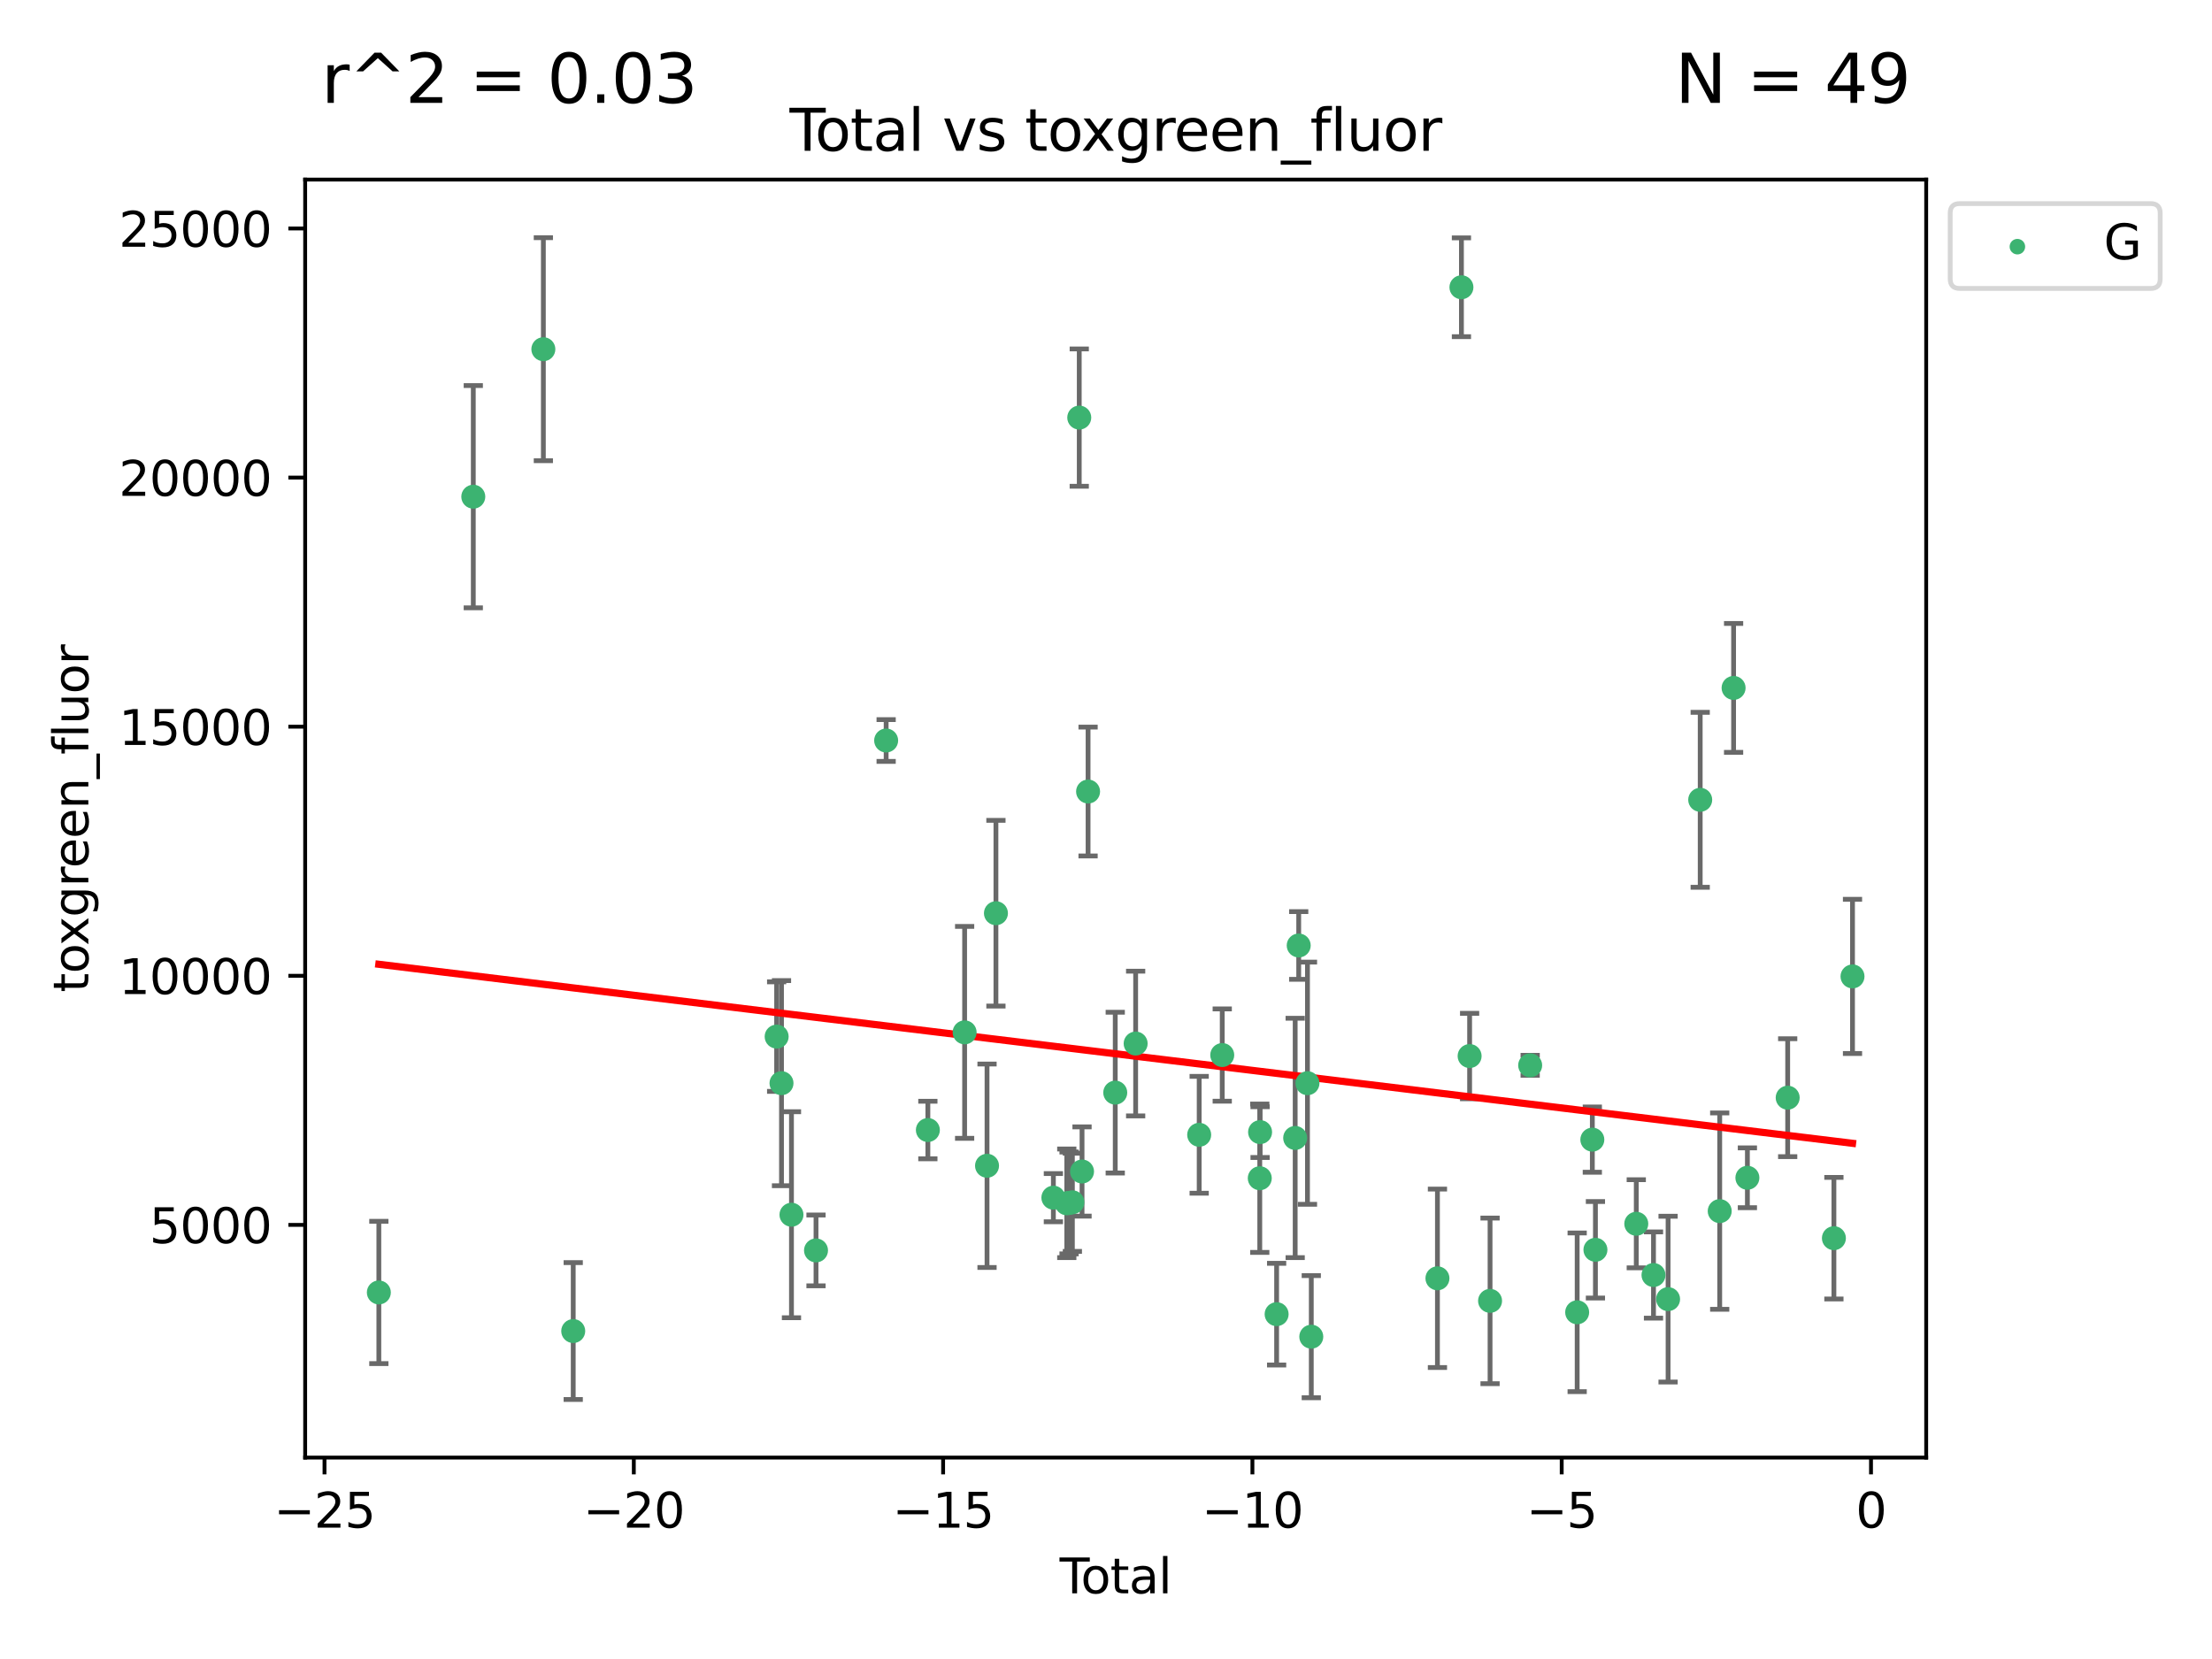 <?xml version="1.0" encoding="utf-8" standalone="no"?>
<!DOCTYPE svg PUBLIC "-//W3C//DTD SVG 1.1//EN"
  "http://www.w3.org/Graphics/SVG/1.1/DTD/svg11.dtd">
<svg xmlns:xlink="http://www.w3.org/1999/xlink" width="460.8pt" height="345.6pt" viewBox="0 0 460.8 345.6" xmlns="http://www.w3.org/2000/svg" version="1.1">
 <defs>
  <style type="text/css">*{stroke-linejoin: round; stroke-linecap: butt}</style>
 </defs>
 <g id="figure_1">
  <g id="patch_1">
   <path d="M 0 345.6 
L 460.8 345.6 
L 460.8 0 
L 0 0 
z
" style="fill: #ffffff"/>
  </g>
  <g id="axes_1">
   <g id="patch_2">
    <path d="M 63.571 303.64 
L 401.26 303.64 
L 401.26 37.411 
L 63.571 37.411 
z
" style="fill: #ffffff"/>
   </g>
   <g id="PathCollection_1">
    <defs>
     <path id="m07455578f7" d="M 0 1.118 
C 0.297 1.118 0.581 1 0.791 0.791 
C 1 0.581 1.118 0.297 1.118 0 
C 1.118 -0.297 1 -0.581 0.791 -0.791 
C 0.581 -1 0.297 -1.118 0 -1.118 
C -0.297 -1.118 -0.581 -1 -0.791 -0.791 
C -1 -0.581 -1.118 -0.297 -1.118 0 
C -1.118 0.297 -1 0.581 -0.791 0.791 
C -0.581 1 -0.297 1.118 0 1.118 
z
" style="stroke: #3cb371"/>
    </defs>
    <g clip-path="url(#pbf1effc551)">
     <use xlink:href="#m07455578f7" x="78.921" y="269.242" style="fill: #3cb371; stroke: #3cb371"/>
     <use xlink:href="#m07455578f7" x="98.595" y="103.47" style="fill: #3cb371; stroke: #3cb371"/>
     <use xlink:href="#m07455578f7" x="113.191" y="72.744" style="fill: #3cb371; stroke: #3cb371"/>
     <use xlink:href="#m07455578f7" x="119.413" y="277.282" style="fill: #3cb371; stroke: #3cb371"/>
     <use xlink:href="#m07455578f7" x="161.79" y="215.941" style="fill: #3cb371; stroke: #3cb371"/>
     <use xlink:href="#m07455578f7" x="162.801" y="225.644" style="fill: #3cb371; stroke: #3cb371"/>
     <use xlink:href="#m07455578f7" x="164.878" y="253.05" style="fill: #3cb371; stroke: #3cb371"/>
     <use xlink:href="#m07455578f7" x="169.99" y="260.484" style="fill: #3cb371; stroke: #3cb371"/>
     <use xlink:href="#m07455578f7" x="184.6" y="154.259" style="fill: #3cb371; stroke: #3cb371"/>
     <use xlink:href="#m07455578f7" x="193.292" y="235.406" style="fill: #3cb371; stroke: #3cb371"/>
     <use xlink:href="#m07455578f7" x="200.95" y="215.06" style="fill: #3cb371; stroke: #3cb371"/>
     <use xlink:href="#m07455578f7" x="205.616" y="242.848" style="fill: #3cb371; stroke: #3cb371"/>
     <use xlink:href="#m07455578f7" x="207.471" y="190.241" style="fill: #3cb371; stroke: #3cb371"/>
     <use xlink:href="#m07455578f7" x="219.438" y="249.495" style="fill: #3cb371; stroke: #3cb371"/>
     <use xlink:href="#m07455578f7" x="222.231" y="250.673" style="fill: #3cb371; stroke: #3cb371"/>
     <use xlink:href="#m07455578f7" x="222.705" y="250.595" style="fill: #3cb371; stroke: #3cb371"/>
     <use xlink:href="#m07455578f7" x="223.395" y="250.461" style="fill: #3cb371; stroke: #3cb371"/>
     <use xlink:href="#m07455578f7" x="224.828" y="86.991" style="fill: #3cb371; stroke: #3cb371"/>
     <use xlink:href="#m07455578f7" x="225.407" y="244.046" style="fill: #3cb371; stroke: #3cb371"/>
     <use xlink:href="#m07455578f7" x="226.666" y="164.892" style="fill: #3cb371; stroke: #3cb371"/>
     <use xlink:href="#m07455578f7" x="232.326" y="227.614" style="fill: #3cb371; stroke: #3cb371"/>
     <use xlink:href="#m07455578f7" x="236.576" y="217.39" style="fill: #3cb371; stroke: #3cb371"/>
     <use xlink:href="#m07455578f7" x="249.812" y="236.399" style="fill: #3cb371; stroke: #3cb371"/>
     <use xlink:href="#m07455578f7" x="254.615" y="219.784" style="fill: #3cb371; stroke: #3cb371"/>
     <use xlink:href="#m07455578f7" x="262.433" y="245.447" style="fill: #3cb371; stroke: #3cb371"/>
     <use xlink:href="#m07455578f7" x="262.499" y="235.838" style="fill: #3cb371; stroke: #3cb371"/>
     <use xlink:href="#m07455578f7" x="265.944" y="273.764" style="fill: #3cb371; stroke: #3cb371"/>
     <use xlink:href="#m07455578f7" x="269.81" y="237.055" style="fill: #3cb371; stroke: #3cb371"/>
     <use xlink:href="#m07455578f7" x="270.545" y="196.962" style="fill: #3cb371; stroke: #3cb371"/>
     <use xlink:href="#m07455578f7" x="272.371" y="225.65" style="fill: #3cb371; stroke: #3cb371"/>
     <use xlink:href="#m07455578f7" x="273.164" y="278.457" style="fill: #3cb371; stroke: #3cb371"/>
     <use xlink:href="#m07455578f7" x="299.446" y="266.296" style="fill: #3cb371; stroke: #3cb371"/>
     <use xlink:href="#m07455578f7" x="304.443" y="59.842" style="fill: #3cb371; stroke: #3cb371"/>
     <use xlink:href="#m07455578f7" x="306.148" y="219.994" style="fill: #3cb371; stroke: #3cb371"/>
     <use xlink:href="#m07455578f7" x="310.407" y="270.994" style="fill: #3cb371; stroke: #3cb371"/>
     <use xlink:href="#m07455578f7" x="318.763" y="221.924" style="fill: #3cb371; stroke: #3cb371"/>
     <use xlink:href="#m07455578f7" x="328.553" y="273.376" style="fill: #3cb371; stroke: #3cb371"/>
     <use xlink:href="#m07455578f7" x="331.712" y="237.406" style="fill: #3cb371; stroke: #3cb371"/>
     <use xlink:href="#m07455578f7" x="332.358" y="260.353" style="fill: #3cb371; stroke: #3cb371"/>
     <use xlink:href="#m07455578f7" x="340.866" y="254.935" style="fill: #3cb371; stroke: #3cb371"/>
     <use xlink:href="#m07455578f7" x="344.454" y="265.61" style="fill: #3cb371; stroke: #3cb371"/>
     <use xlink:href="#m07455578f7" x="347.493" y="270.632" style="fill: #3cb371; stroke: #3cb371"/>
     <use xlink:href="#m07455578f7" x="354.184" y="166.614" style="fill: #3cb371; stroke: #3cb371"/>
     <use xlink:href="#m07455578f7" x="358.247" y="252.297" style="fill: #3cb371; stroke: #3cb371"/>
     <use xlink:href="#m07455578f7" x="361.139" y="143.304" style="fill: #3cb371; stroke: #3cb371"/>
     <use xlink:href="#m07455578f7" x="364.014" y="245.353" style="fill: #3cb371; stroke: #3cb371"/>
     <use xlink:href="#m07455578f7" x="372.407" y="228.669" style="fill: #3cb371; stroke: #3cb371"/>
     <use xlink:href="#m07455578f7" x="382.036" y="257.935" style="fill: #3cb371; stroke: #3cb371"/>
     <use xlink:href="#m07455578f7" x="385.911" y="203.405" style="fill: #3cb371; stroke: #3cb371"/>
    </g>
   </g>
   <g id="matplotlib.axis_1">
    <g id="xtick_1">
     <g id="line2d_1">
      <defs>
       <path id="m6cd78a353b" d="M 0 0 
L 0 3.5 
" style="stroke: #000000; stroke-width: 0.8"/>
      </defs>
      <g>
       <use xlink:href="#m6cd78a353b" x="67.601" y="303.64" style="stroke: #000000; stroke-width: 0.8"/>
      </g>
     </g>
     <g id="text_1">
      <!-- −25 -->
      <g transform="translate(57.049 318.238)scale(0.1 -0.1)">
       <defs>
        <path id="DejaVuSans-2212" d="M 678 2272 
L 4684 2272 
L 4684 1741 
L 678 1741 
L 678 2272 
z
" transform="scale(0.016)"/>
        <path id="DejaVuSans-32" d="M 1228 531 
L 3431 531 
L 3431 0 
L 469 0 
L 469 531 
Q 828 903 1448 1529 
Q 2069 2156 2228 2338 
Q 2531 2678 2651 2914 
Q 2772 3150 2772 3378 
Q 2772 3750 2511 3984 
Q 2250 4219 1831 4219 
Q 1534 4219 1204 4116 
Q 875 4013 500 3803 
L 500 4441 
Q 881 4594 1212 4672 
Q 1544 4750 1819 4750 
Q 2544 4750 2975 4387 
Q 3406 4025 3406 3419 
Q 3406 3131 3298 2873 
Q 3191 2616 2906 2266 
Q 2828 2175 2409 1742 
Q 1991 1309 1228 531 
z
" transform="scale(0.016)"/>
        <path id="DejaVuSans-35" d="M 691 4666 
L 3169 4666 
L 3169 4134 
L 1269 4134 
L 1269 2991 
Q 1406 3038 1543 3061 
Q 1681 3084 1819 3084 
Q 2600 3084 3056 2656 
Q 3513 2228 3513 1497 
Q 3513 744 3044 326 
Q 2575 -91 1722 -91 
Q 1428 -91 1123 -41 
Q 819 9 494 109 
L 494 744 
Q 775 591 1075 516 
Q 1375 441 1709 441 
Q 2250 441 2565 725 
Q 2881 1009 2881 1497 
Q 2881 1984 2565 2268 
Q 2250 2553 1709 2553 
Q 1456 2553 1204 2497 
Q 953 2441 691 2322 
L 691 4666 
z
" transform="scale(0.016)"/>
       </defs>
       <use xlink:href="#DejaVuSans-2212"/>
       <use xlink:href="#DejaVuSans-32" x="83.789"/>
       <use xlink:href="#DejaVuSans-35" x="147.412"/>
      </g>
     </g>
    </g>
    <g id="xtick_2">
     <g id="line2d_2">
      <g>
       <use xlink:href="#m6cd78a353b" x="132.034" y="303.64" style="stroke: #000000; stroke-width: 0.8"/>
      </g>
     </g>
     <g id="text_2">
      <!-- −20 -->
      <g transform="translate(121.482 318.238)scale(0.1 -0.1)">
       <defs>
        <path id="DejaVuSans-30" d="M 2034 4250 
Q 1547 4250 1301 3770 
Q 1056 3291 1056 2328 
Q 1056 1369 1301 889 
Q 1547 409 2034 409 
Q 2525 409 2770 889 
Q 3016 1369 3016 2328 
Q 3016 3291 2770 3770 
Q 2525 4250 2034 4250 
z
M 2034 4750 
Q 2819 4750 3233 4129 
Q 3647 3509 3647 2328 
Q 3647 1150 3233 529 
Q 2819 -91 2034 -91 
Q 1250 -91 836 529 
Q 422 1150 422 2328 
Q 422 3509 836 4129 
Q 1250 4750 2034 4750 
z
" transform="scale(0.016)"/>
       </defs>
       <use xlink:href="#DejaVuSans-2212"/>
       <use xlink:href="#DejaVuSans-32" x="83.789"/>
       <use xlink:href="#DejaVuSans-30" x="147.412"/>
      </g>
     </g>
    </g>
    <g id="xtick_3">
     <g id="line2d_3">
      <g>
       <use xlink:href="#m6cd78a353b" x="196.467" y="303.64" style="stroke: #000000; stroke-width: 0.8"/>
      </g>
     </g>
     <g id="text_3">
      <!-- −15 -->
      <g transform="translate(185.914 318.238)scale(0.1 -0.1)">
       <defs>
        <path id="DejaVuSans-31" d="M 794 531 
L 1825 531 
L 1825 4091 
L 703 3866 
L 703 4441 
L 1819 4666 
L 2450 4666 
L 2450 531 
L 3481 531 
L 3481 0 
L 794 0 
L 794 531 
z
" transform="scale(0.016)"/>
       </defs>
       <use xlink:href="#DejaVuSans-2212"/>
       <use xlink:href="#DejaVuSans-31" x="83.789"/>
       <use xlink:href="#DejaVuSans-35" x="147.412"/>
      </g>
     </g>
    </g>
    <g id="xtick_4">
     <g id="line2d_4">
      <g>
       <use xlink:href="#m6cd78a353b" x="260.9" y="303.64" style="stroke: #000000; stroke-width: 0.8"/>
      </g>
     </g>
     <g id="text_4">
      <!-- −10 -->
      <g transform="translate(250.347 318.238)scale(0.1 -0.1)">
       <use xlink:href="#DejaVuSans-2212"/>
       <use xlink:href="#DejaVuSans-31" x="83.789"/>
       <use xlink:href="#DejaVuSans-30" x="147.412"/>
      </g>
     </g>
    </g>
    <g id="xtick_5">
     <g id="line2d_5">
      <g>
       <use xlink:href="#m6cd78a353b" x="325.332" y="303.64" style="stroke: #000000; stroke-width: 0.8"/>
      </g>
     </g>
     <g id="text_5">
      <!-- −5 -->
      <g transform="translate(317.961 318.238)scale(0.1 -0.1)">
       <use xlink:href="#DejaVuSans-2212"/>
       <use xlink:href="#DejaVuSans-35" x="83.789"/>
      </g>
     </g>
    </g>
    <g id="xtick_6">
     <g id="line2d_6">
      <g>
       <use xlink:href="#m6cd78a353b" x="389.765" y="303.64" style="stroke: #000000; stroke-width: 0.8"/>
      </g>
     </g>
     <g id="text_6">
      <!-- 0 -->
      <g transform="translate(386.584 318.238)scale(0.1 -0.1)">
       <use xlink:href="#DejaVuSans-30"/>
      </g>
     </g>
    </g>
    <g id="text_7">
     <!-- Total -->
     <g transform="translate(220.739 331.917)scale(0.1 -0.1)">
      <defs>
       <path id="DejaVuSans-54" d="M -19 4666 
L 3928 4666 
L 3928 4134 
L 2272 4134 
L 2272 0 
L 1638 0 
L 1638 4134 
L -19 4134 
L -19 4666 
z
" transform="scale(0.016)"/>
       <path id="DejaVuSans-6f" d="M 1959 3097 
Q 1497 3097 1228 2736 
Q 959 2375 959 1747 
Q 959 1119 1226 758 
Q 1494 397 1959 397 
Q 2419 397 2687 759 
Q 2956 1122 2956 1747 
Q 2956 2369 2687 2733 
Q 2419 3097 1959 3097 
z
M 1959 3584 
Q 2709 3584 3137 3096 
Q 3566 2609 3566 1747 
Q 3566 888 3137 398 
Q 2709 -91 1959 -91 
Q 1206 -91 779 398 
Q 353 888 353 1747 
Q 353 2609 779 3096 
Q 1206 3584 1959 3584 
z
" transform="scale(0.016)"/>
       <path id="DejaVuSans-74" d="M 1172 4494 
L 1172 3500 
L 2356 3500 
L 2356 3053 
L 1172 3053 
L 1172 1153 
Q 1172 725 1289 603 
Q 1406 481 1766 481 
L 2356 481 
L 2356 0 
L 1766 0 
Q 1100 0 847 248 
Q 594 497 594 1153 
L 594 3053 
L 172 3053 
L 172 3500 
L 594 3500 
L 594 4494 
L 1172 4494 
z
" transform="scale(0.016)"/>
       <path id="DejaVuSans-61" d="M 2194 1759 
Q 1497 1759 1228 1600 
Q 959 1441 959 1056 
Q 959 750 1161 570 
Q 1363 391 1709 391 
Q 2188 391 2477 730 
Q 2766 1069 2766 1631 
L 2766 1759 
L 2194 1759 
z
M 3341 1997 
L 3341 0 
L 2766 0 
L 2766 531 
Q 2569 213 2275 61 
Q 1981 -91 1556 -91 
Q 1019 -91 701 211 
Q 384 513 384 1019 
Q 384 1609 779 1909 
Q 1175 2209 1959 2209 
L 2766 2209 
L 2766 2266 
Q 2766 2663 2505 2880 
Q 2244 3097 1772 3097 
Q 1472 3097 1187 3025 
Q 903 2953 641 2809 
L 641 3341 
Q 956 3463 1253 3523 
Q 1550 3584 1831 3584 
Q 2591 3584 2966 3190 
Q 3341 2797 3341 1997 
z
" transform="scale(0.016)"/>
       <path id="DejaVuSans-6c" d="M 603 4863 
L 1178 4863 
L 1178 0 
L 603 0 
L 603 4863 
z
" transform="scale(0.016)"/>
      </defs>
      <use xlink:href="#DejaVuSans-54"/>
      <use xlink:href="#DejaVuSans-6f" x="44.084"/>
      <use xlink:href="#DejaVuSans-74" x="105.266"/>
      <use xlink:href="#DejaVuSans-61" x="144.475"/>
      <use xlink:href="#DejaVuSans-6c" x="205.754"/>
     </g>
    </g>
   </g>
   <g id="matplotlib.axis_2">
    <g id="ytick_1">
     <g id="line2d_7">
      <defs>
       <path id="m8cba03f2d2" d="M 0 0 
L -3.5 0 
" style="stroke: #000000; stroke-width: 0.8"/>
      </defs>
      <g>
       <use xlink:href="#m8cba03f2d2" x="63.571" y="255.167" style="stroke: #000000; stroke-width: 0.8"/>
      </g>
     </g>
     <g id="text_8">
      <!-- 5000 -->
      <g transform="translate(31.121 258.966)scale(0.1 -0.1)">
       <use xlink:href="#DejaVuSans-35"/>
       <use xlink:href="#DejaVuSans-30" x="63.623"/>
       <use xlink:href="#DejaVuSans-30" x="127.246"/>
       <use xlink:href="#DejaVuSans-30" x="190.869"/>
      </g>
     </g>
    </g>
    <g id="ytick_2">
     <g id="line2d_8">
      <g>
       <use xlink:href="#m8cba03f2d2" x="63.571" y="203.275" style="stroke: #000000; stroke-width: 0.8"/>
      </g>
     </g>
     <g id="text_9">
      <!-- 10000 -->
      <g transform="translate(24.759 207.074)scale(0.1 -0.1)">
       <use xlink:href="#DejaVuSans-31"/>
       <use xlink:href="#DejaVuSans-30" x="63.623"/>
       <use xlink:href="#DejaVuSans-30" x="127.246"/>
       <use xlink:href="#DejaVuSans-30" x="190.869"/>
       <use xlink:href="#DejaVuSans-30" x="254.492"/>
      </g>
     </g>
    </g>
    <g id="ytick_3">
     <g id="line2d_9">
      <g>
       <use xlink:href="#m8cba03f2d2" x="63.571" y="151.384" style="stroke: #000000; stroke-width: 0.8"/>
      </g>
     </g>
     <g id="text_10">
      <!-- 15000 -->
      <g transform="translate(24.759 155.183)scale(0.1 -0.1)">
       <use xlink:href="#DejaVuSans-31"/>
       <use xlink:href="#DejaVuSans-35" x="63.623"/>
       <use xlink:href="#DejaVuSans-30" x="127.246"/>
       <use xlink:href="#DejaVuSans-30" x="190.869"/>
       <use xlink:href="#DejaVuSans-30" x="254.492"/>
      </g>
     </g>
    </g>
    <g id="ytick_4">
     <g id="line2d_10">
      <g>
       <use xlink:href="#m8cba03f2d2" x="63.571" y="99.492" style="stroke: #000000; stroke-width: 0.8"/>
      </g>
     </g>
     <g id="text_11">
      <!-- 20000 -->
      <g transform="translate(24.759 103.291)scale(0.1 -0.1)">
       <use xlink:href="#DejaVuSans-32"/>
       <use xlink:href="#DejaVuSans-30" x="63.623"/>
       <use xlink:href="#DejaVuSans-30" x="127.246"/>
       <use xlink:href="#DejaVuSans-30" x="190.869"/>
       <use xlink:href="#DejaVuSans-30" x="254.492"/>
      </g>
     </g>
    </g>
    <g id="ytick_5">
     <g id="line2d_11">
      <g>
       <use xlink:href="#m8cba03f2d2" x="63.571" y="47.6" style="stroke: #000000; stroke-width: 0.8"/>
      </g>
     </g>
     <g id="text_12">
      <!-- 25000 -->
      <g transform="translate(24.759 51.399)scale(0.1 -0.1)">
       <use xlink:href="#DejaVuSans-32"/>
       <use xlink:href="#DejaVuSans-35" x="63.623"/>
       <use xlink:href="#DejaVuSans-30" x="127.246"/>
       <use xlink:href="#DejaVuSans-30" x="190.869"/>
       <use xlink:href="#DejaVuSans-30" x="254.492"/>
      </g>
     </g>
    </g>
    <g id="text_13">
     <!-- toxgreen_fluor -->
     <g transform="translate(18.401 206.72)rotate(-90)scale(0.1 -0.1)">
      <defs>
       <path id="DejaVuSans-78" d="M 3513 3500 
L 2247 1797 
L 3578 0 
L 2900 0 
L 1881 1375 
L 863 0 
L 184 0 
L 1544 1831 
L 300 3500 
L 978 3500 
L 1906 2253 
L 2834 3500 
L 3513 3500 
z
" transform="scale(0.016)"/>
       <path id="DejaVuSans-67" d="M 2906 1791 
Q 2906 2416 2648 2759 
Q 2391 3103 1925 3103 
Q 1463 3103 1205 2759 
Q 947 2416 947 1791 
Q 947 1169 1205 825 
Q 1463 481 1925 481 
Q 2391 481 2648 825 
Q 2906 1169 2906 1791 
z
M 3481 434 
Q 3481 -459 3084 -895 
Q 2688 -1331 1869 -1331 
Q 1566 -1331 1297 -1286 
Q 1028 -1241 775 -1147 
L 775 -588 
Q 1028 -725 1275 -790 
Q 1522 -856 1778 -856 
Q 2344 -856 2625 -561 
Q 2906 -266 2906 331 
L 2906 616 
Q 2728 306 2450 153 
Q 2172 0 1784 0 
Q 1141 0 747 490 
Q 353 981 353 1791 
Q 353 2603 747 3093 
Q 1141 3584 1784 3584 
Q 2172 3584 2450 3431 
Q 2728 3278 2906 2969 
L 2906 3500 
L 3481 3500 
L 3481 434 
z
" transform="scale(0.016)"/>
       <path id="DejaVuSans-72" d="M 2631 2963 
Q 2534 3019 2420 3045 
Q 2306 3072 2169 3072 
Q 1681 3072 1420 2755 
Q 1159 2438 1159 1844 
L 1159 0 
L 581 0 
L 581 3500 
L 1159 3500 
L 1159 2956 
Q 1341 3275 1631 3429 
Q 1922 3584 2338 3584 
Q 2397 3584 2469 3576 
Q 2541 3569 2628 3553 
L 2631 2963 
z
" transform="scale(0.016)"/>
       <path id="DejaVuSans-65" d="M 3597 1894 
L 3597 1613 
L 953 1613 
Q 991 1019 1311 708 
Q 1631 397 2203 397 
Q 2534 397 2845 478 
Q 3156 559 3463 722 
L 3463 178 
Q 3153 47 2828 -22 
Q 2503 -91 2169 -91 
Q 1331 -91 842 396 
Q 353 884 353 1716 
Q 353 2575 817 3079 
Q 1281 3584 2069 3584 
Q 2775 3584 3186 3129 
Q 3597 2675 3597 1894 
z
M 3022 2063 
Q 3016 2534 2758 2815 
Q 2500 3097 2075 3097 
Q 1594 3097 1305 2825 
Q 1016 2553 972 2059 
L 3022 2063 
z
" transform="scale(0.016)"/>
       <path id="DejaVuSans-6e" d="M 3513 2113 
L 3513 0 
L 2938 0 
L 2938 2094 
Q 2938 2591 2744 2837 
Q 2550 3084 2163 3084 
Q 1697 3084 1428 2787 
Q 1159 2491 1159 1978 
L 1159 0 
L 581 0 
L 581 3500 
L 1159 3500 
L 1159 2956 
Q 1366 3272 1645 3428 
Q 1925 3584 2291 3584 
Q 2894 3584 3203 3211 
Q 3513 2838 3513 2113 
z
" transform="scale(0.016)"/>
       <path id="DejaVuSans-5f" d="M 3263 -1063 
L 3263 -1509 
L -63 -1509 
L -63 -1063 
L 3263 -1063 
z
" transform="scale(0.016)"/>
       <path id="DejaVuSans-66" d="M 2375 4863 
L 2375 4384 
L 1825 4384 
Q 1516 4384 1395 4259 
Q 1275 4134 1275 3809 
L 1275 3500 
L 2222 3500 
L 2222 3053 
L 1275 3053 
L 1275 0 
L 697 0 
L 697 3053 
L 147 3053 
L 147 3500 
L 697 3500 
L 697 3744 
Q 697 4328 969 4595 
Q 1241 4863 1831 4863 
L 2375 4863 
z
" transform="scale(0.016)"/>
       <path id="DejaVuSans-75" d="M 544 1381 
L 544 3500 
L 1119 3500 
L 1119 1403 
Q 1119 906 1312 657 
Q 1506 409 1894 409 
Q 2359 409 2629 706 
Q 2900 1003 2900 1516 
L 2900 3500 
L 3475 3500 
L 3475 0 
L 2900 0 
L 2900 538 
Q 2691 219 2414 64 
Q 2138 -91 1772 -91 
Q 1169 -91 856 284 
Q 544 659 544 1381 
z
M 1991 3584 
L 1991 3584 
z
" transform="scale(0.016)"/>
      </defs>
      <use xlink:href="#DejaVuSans-74"/>
      <use xlink:href="#DejaVuSans-6f" x="39.209"/>
      <use xlink:href="#DejaVuSans-78" x="97.266"/>
      <use xlink:href="#DejaVuSans-67" x="156.445"/>
      <use xlink:href="#DejaVuSans-72" x="219.922"/>
      <use xlink:href="#DejaVuSans-65" x="258.785"/>
      <use xlink:href="#DejaVuSans-65" x="320.309"/>
      <use xlink:href="#DejaVuSans-6e" x="381.832"/>
      <use xlink:href="#DejaVuSans-5f" x="445.211"/>
      <use xlink:href="#DejaVuSans-66" x="495.211"/>
      <use xlink:href="#DejaVuSans-6c" x="530.416"/>
      <use xlink:href="#DejaVuSans-75" x="558.199"/>
      <use xlink:href="#DejaVuSans-6f" x="621.578"/>
      <use xlink:href="#DejaVuSans-72" x="682.76"/>
     </g>
    </g>
   </g>
   <g id="LineCollection_1">
    <path d="M 78.921 284.063 
L 78.921 254.421 
" clip-path="url(#pbf1effc551)" style="fill: none; stroke: #696969"/>
    <path d="M 98.595 126.618 
L 98.595 80.321 
" clip-path="url(#pbf1effc551)" style="fill: none; stroke: #696969"/>
    <path d="M 113.191 95.976 
L 113.191 49.513 
" clip-path="url(#pbf1effc551)" style="fill: none; stroke: #696969"/>
    <path d="M 119.413 291.539 
L 119.413 263.024 
" clip-path="url(#pbf1effc551)" style="fill: none; stroke: #696969"/>
    <path d="M 161.79 227.351 
L 161.79 204.532 
" clip-path="url(#pbf1effc551)" style="fill: none; stroke: #696969"/>
    <path d="M 162.801 247.011 
L 162.801 204.278 
" clip-path="url(#pbf1effc551)" style="fill: none; stroke: #696969"/>
    <path d="M 164.878 274.507 
L 164.878 231.593 
" clip-path="url(#pbf1effc551)" style="fill: none; stroke: #696969"/>
    <path d="M 169.99 267.858 
L 169.99 253.109 
" clip-path="url(#pbf1effc551)" style="fill: none; stroke: #696969"/>
    <path d="M 184.6 158.613 
L 184.6 149.904 
" clip-path="url(#pbf1effc551)" style="fill: none; stroke: #696969"/>
    <path d="M 193.292 241.399 
L 193.292 229.412 
" clip-path="url(#pbf1effc551)" style="fill: none; stroke: #696969"/>
    <path d="M 200.95 237.134 
L 200.95 192.986 
" clip-path="url(#pbf1effc551)" style="fill: none; stroke: #696969"/>
    <path d="M 205.616 264.036 
L 205.616 221.66 
" clip-path="url(#pbf1effc551)" style="fill: none; stroke: #696969"/>
    <path d="M 207.471 209.584 
L 207.471 170.899 
" clip-path="url(#pbf1effc551)" style="fill: none; stroke: #696969"/>
    <path d="M 219.438 254.515 
L 219.438 244.476 
" clip-path="url(#pbf1effc551)" style="fill: none; stroke: #696969"/>
    <path d="M 222.231 261.987 
L 222.231 239.359 
" clip-path="url(#pbf1effc551)" style="fill: none; stroke: #696969"/>
    <path d="M 222.705 261.205 
L 222.705 239.985 
" clip-path="url(#pbf1effc551)" style="fill: none; stroke: #696969"/>
    <path d="M 223.395 260.691 
L 223.395 240.23 
" clip-path="url(#pbf1effc551)" style="fill: none; stroke: #696969"/>
    <path d="M 224.828 101.296 
L 224.828 72.687 
" clip-path="url(#pbf1effc551)" style="fill: none; stroke: #696969"/>
    <path d="M 225.407 253.341 
L 225.407 234.751 
" clip-path="url(#pbf1effc551)" style="fill: none; stroke: #696969"/>
    <path d="M 226.666 178.312 
L 226.666 151.471 
" clip-path="url(#pbf1effc551)" style="fill: none; stroke: #696969"/>
    <path d="M 232.326 244.358 
L 232.326 210.869 
" clip-path="url(#pbf1effc551)" style="fill: none; stroke: #696969"/>
    <path d="M 236.576 232.466 
L 236.576 202.313 
" clip-path="url(#pbf1effc551)" style="fill: none; stroke: #696969"/>
    <path d="M 249.812 248.571 
L 249.812 224.227 
" clip-path="url(#pbf1effc551)" style="fill: none; stroke: #696969"/>
    <path d="M 254.615 229.396 
L 254.615 210.173 
" clip-path="url(#pbf1effc551)" style="fill: none; stroke: #696969"/>
    <path d="M 262.433 260.899 
L 262.433 229.995 
" clip-path="url(#pbf1effc551)" style="fill: none; stroke: #696969"/>
    <path d="M 262.499 241.127 
L 262.499 230.55 
" clip-path="url(#pbf1effc551)" style="fill: none; stroke: #696969"/>
    <path d="M 265.944 284.355 
L 265.944 263.172 
" clip-path="url(#pbf1effc551)" style="fill: none; stroke: #696969"/>
    <path d="M 269.81 261.985 
L 269.81 212.125 
" clip-path="url(#pbf1effc551)" style="fill: none; stroke: #696969"/>
    <path d="M 270.545 204.015 
L 270.545 189.908 
" clip-path="url(#pbf1effc551)" style="fill: none; stroke: #696969"/>
    <path d="M 272.371 250.874 
L 272.371 200.425 
" clip-path="url(#pbf1effc551)" style="fill: none; stroke: #696969"/>
    <path d="M 273.164 291.178 
L 273.164 265.737 
" clip-path="url(#pbf1effc551)" style="fill: none; stroke: #696969"/>
    <path d="M 299.446 284.88 
L 299.446 247.712 
" clip-path="url(#pbf1effc551)" style="fill: none; stroke: #696969"/>
    <path d="M 304.443 70.133 
L 304.443 49.55 
" clip-path="url(#pbf1effc551)" style="fill: none; stroke: #696969"/>
    <path d="M 306.148 228.893 
L 306.148 211.094 
" clip-path="url(#pbf1effc551)" style="fill: none; stroke: #696969"/>
    <path d="M 310.407 288.242 
L 310.407 253.747 
" clip-path="url(#pbf1effc551)" style="fill: none; stroke: #696969"/>
    <path d="M 318.763 224.004 
L 318.763 219.843 
" clip-path="url(#pbf1effc551)" style="fill: none; stroke: #696969"/>
    <path d="M 328.553 289.905 
L 328.553 256.847 
" clip-path="url(#pbf1effc551)" style="fill: none; stroke: #696969"/>
    <path d="M 331.712 244.201 
L 331.712 230.61 
" clip-path="url(#pbf1effc551)" style="fill: none; stroke: #696969"/>
    <path d="M 332.358 270.404 
L 332.358 250.303 
" clip-path="url(#pbf1effc551)" style="fill: none; stroke: #696969"/>
    <path d="M 340.866 264.113 
L 340.866 245.757 
" clip-path="url(#pbf1effc551)" style="fill: none; stroke: #696969"/>
    <path d="M 344.454 274.591 
L 344.454 256.629 
" clip-path="url(#pbf1effc551)" style="fill: none; stroke: #696969"/>
    <path d="M 347.493 287.898 
L 347.493 253.366 
" clip-path="url(#pbf1effc551)" style="fill: none; stroke: #696969"/>
    <path d="M 354.184 184.838 
L 354.184 148.39 
" clip-path="url(#pbf1effc551)" style="fill: none; stroke: #696969"/>
    <path d="M 358.247 272.754 
L 358.247 231.841 
" clip-path="url(#pbf1effc551)" style="fill: none; stroke: #696969"/>
    <path d="M 361.139 156.73 
L 361.139 129.878 
" clip-path="url(#pbf1effc551)" style="fill: none; stroke: #696969"/>
    <path d="M 364.014 251.583 
L 364.014 239.123 
" clip-path="url(#pbf1effc551)" style="fill: none; stroke: #696969"/>
    <path d="M 372.407 240.952 
L 372.407 216.385 
" clip-path="url(#pbf1effc551)" style="fill: none; stroke: #696969"/>
    <path d="M 382.036 270.596 
L 382.036 245.273 
" clip-path="url(#pbf1effc551)" style="fill: none; stroke: #696969"/>
    <path d="M 385.911 219.465 
L 385.911 187.345 
" clip-path="url(#pbf1effc551)" style="fill: none; stroke: #696969"/>
   </g>
   <g id="line2d_12">
    <defs>
     <path id="m0429745b49" d="M 2 0 
L -2 -0 
" style="stroke: #696969"/>
    </defs>
    <g clip-path="url(#pbf1effc551)">
     <use xlink:href="#m0429745b49" x="78.921" y="284.063" style="fill: #696969; stroke: #696969"/>
     <use xlink:href="#m0429745b49" x="98.595" y="126.618" style="fill: #696969; stroke: #696969"/>
     <use xlink:href="#m0429745b49" x="113.191" y="95.976" style="fill: #696969; stroke: #696969"/>
     <use xlink:href="#m0429745b49" x="119.413" y="291.539" style="fill: #696969; stroke: #696969"/>
     <use xlink:href="#m0429745b49" x="161.79" y="227.351" style="fill: #696969; stroke: #696969"/>
     <use xlink:href="#m0429745b49" x="162.801" y="247.011" style="fill: #696969; stroke: #696969"/>
     <use xlink:href="#m0429745b49" x="164.878" y="274.507" style="fill: #696969; stroke: #696969"/>
     <use xlink:href="#m0429745b49" x="169.99" y="267.858" style="fill: #696969; stroke: #696969"/>
     <use xlink:href="#m0429745b49" x="184.6" y="158.613" style="fill: #696969; stroke: #696969"/>
     <use xlink:href="#m0429745b49" x="193.292" y="241.399" style="fill: #696969; stroke: #696969"/>
     <use xlink:href="#m0429745b49" x="200.95" y="237.134" style="fill: #696969; stroke: #696969"/>
     <use xlink:href="#m0429745b49" x="205.616" y="264.036" style="fill: #696969; stroke: #696969"/>
     <use xlink:href="#m0429745b49" x="207.471" y="209.584" style="fill: #696969; stroke: #696969"/>
     <use xlink:href="#m0429745b49" x="219.438" y="254.515" style="fill: #696969; stroke: #696969"/>
     <use xlink:href="#m0429745b49" x="222.231" y="261.987" style="fill: #696969; stroke: #696969"/>
     <use xlink:href="#m0429745b49" x="222.705" y="261.205" style="fill: #696969; stroke: #696969"/>
     <use xlink:href="#m0429745b49" x="223.395" y="260.691" style="fill: #696969; stroke: #696969"/>
     <use xlink:href="#m0429745b49" x="224.828" y="101.296" style="fill: #696969; stroke: #696969"/>
     <use xlink:href="#m0429745b49" x="225.407" y="253.341" style="fill: #696969; stroke: #696969"/>
     <use xlink:href="#m0429745b49" x="226.666" y="178.312" style="fill: #696969; stroke: #696969"/>
     <use xlink:href="#m0429745b49" x="232.326" y="244.358" style="fill: #696969; stroke: #696969"/>
     <use xlink:href="#m0429745b49" x="236.576" y="232.466" style="fill: #696969; stroke: #696969"/>
     <use xlink:href="#m0429745b49" x="249.812" y="248.571" style="fill: #696969; stroke: #696969"/>
     <use xlink:href="#m0429745b49" x="254.615" y="229.396" style="fill: #696969; stroke: #696969"/>
     <use xlink:href="#m0429745b49" x="262.433" y="260.899" style="fill: #696969; stroke: #696969"/>
     <use xlink:href="#m0429745b49" x="262.499" y="241.127" style="fill: #696969; stroke: #696969"/>
     <use xlink:href="#m0429745b49" x="265.944" y="284.355" style="fill: #696969; stroke: #696969"/>
     <use xlink:href="#m0429745b49" x="269.81" y="261.985" style="fill: #696969; stroke: #696969"/>
     <use xlink:href="#m0429745b49" x="270.545" y="204.015" style="fill: #696969; stroke: #696969"/>
     <use xlink:href="#m0429745b49" x="272.371" y="250.874" style="fill: #696969; stroke: #696969"/>
     <use xlink:href="#m0429745b49" x="273.164" y="291.178" style="fill: #696969; stroke: #696969"/>
     <use xlink:href="#m0429745b49" x="299.446" y="284.88" style="fill: #696969; stroke: #696969"/>
     <use xlink:href="#m0429745b49" x="304.443" y="70.133" style="fill: #696969; stroke: #696969"/>
     <use xlink:href="#m0429745b49" x="306.148" y="228.893" style="fill: #696969; stroke: #696969"/>
     <use xlink:href="#m0429745b49" x="310.407" y="288.242" style="fill: #696969; stroke: #696969"/>
     <use xlink:href="#m0429745b49" x="318.763" y="224.004" style="fill: #696969; stroke: #696969"/>
     <use xlink:href="#m0429745b49" x="328.553" y="289.905" style="fill: #696969; stroke: #696969"/>
     <use xlink:href="#m0429745b49" x="331.712" y="244.201" style="fill: #696969; stroke: #696969"/>
     <use xlink:href="#m0429745b49" x="332.358" y="270.404" style="fill: #696969; stroke: #696969"/>
     <use xlink:href="#m0429745b49" x="340.866" y="264.113" style="fill: #696969; stroke: #696969"/>
     <use xlink:href="#m0429745b49" x="344.454" y="274.591" style="fill: #696969; stroke: #696969"/>
     <use xlink:href="#m0429745b49" x="347.493" y="287.898" style="fill: #696969; stroke: #696969"/>
     <use xlink:href="#m0429745b49" x="354.184" y="184.838" style="fill: #696969; stroke: #696969"/>
     <use xlink:href="#m0429745b49" x="358.247" y="272.754" style="fill: #696969; stroke: #696969"/>
     <use xlink:href="#m0429745b49" x="361.139" y="156.73" style="fill: #696969; stroke: #696969"/>
     <use xlink:href="#m0429745b49" x="364.014" y="251.583" style="fill: #696969; stroke: #696969"/>
     <use xlink:href="#m0429745b49" x="372.407" y="240.952" style="fill: #696969; stroke: #696969"/>
     <use xlink:href="#m0429745b49" x="382.036" y="270.596" style="fill: #696969; stroke: #696969"/>
     <use xlink:href="#m0429745b49" x="385.911" y="219.465" style="fill: #696969; stroke: #696969"/>
    </g>
   </g>
   <g id="line2d_13">
    <g clip-path="url(#pbf1effc551)">
     <use xlink:href="#m0429745b49" x="78.921" y="254.421" style="fill: #696969; stroke: #696969"/>
     <use xlink:href="#m0429745b49" x="98.595" y="80.321" style="fill: #696969; stroke: #696969"/>
     <use xlink:href="#m0429745b49" x="113.191" y="49.513" style="fill: #696969; stroke: #696969"/>
     <use xlink:href="#m0429745b49" x="119.413" y="263.024" style="fill: #696969; stroke: #696969"/>
     <use xlink:href="#m0429745b49" x="161.79" y="204.532" style="fill: #696969; stroke: #696969"/>
     <use xlink:href="#m0429745b49" x="162.801" y="204.278" style="fill: #696969; stroke: #696969"/>
     <use xlink:href="#m0429745b49" x="164.878" y="231.593" style="fill: #696969; stroke: #696969"/>
     <use xlink:href="#m0429745b49" x="169.99" y="253.109" style="fill: #696969; stroke: #696969"/>
     <use xlink:href="#m0429745b49" x="184.6" y="149.904" style="fill: #696969; stroke: #696969"/>
     <use xlink:href="#m0429745b49" x="193.292" y="229.412" style="fill: #696969; stroke: #696969"/>
     <use xlink:href="#m0429745b49" x="200.95" y="192.986" style="fill: #696969; stroke: #696969"/>
     <use xlink:href="#m0429745b49" x="205.616" y="221.66" style="fill: #696969; stroke: #696969"/>
     <use xlink:href="#m0429745b49" x="207.471" y="170.899" style="fill: #696969; stroke: #696969"/>
     <use xlink:href="#m0429745b49" x="219.438" y="244.476" style="fill: #696969; stroke: #696969"/>
     <use xlink:href="#m0429745b49" x="222.231" y="239.359" style="fill: #696969; stroke: #696969"/>
     <use xlink:href="#m0429745b49" x="222.705" y="239.985" style="fill: #696969; stroke: #696969"/>
     <use xlink:href="#m0429745b49" x="223.395" y="240.23" style="fill: #696969; stroke: #696969"/>
     <use xlink:href="#m0429745b49" x="224.828" y="72.687" style="fill: #696969; stroke: #696969"/>
     <use xlink:href="#m0429745b49" x="225.407" y="234.751" style="fill: #696969; stroke: #696969"/>
     <use xlink:href="#m0429745b49" x="226.666" y="151.471" style="fill: #696969; stroke: #696969"/>
     <use xlink:href="#m0429745b49" x="232.326" y="210.869" style="fill: #696969; stroke: #696969"/>
     <use xlink:href="#m0429745b49" x="236.576" y="202.313" style="fill: #696969; stroke: #696969"/>
     <use xlink:href="#m0429745b49" x="249.812" y="224.227" style="fill: #696969; stroke: #696969"/>
     <use xlink:href="#m0429745b49" x="254.615" y="210.173" style="fill: #696969; stroke: #696969"/>
     <use xlink:href="#m0429745b49" x="262.433" y="229.995" style="fill: #696969; stroke: #696969"/>
     <use xlink:href="#m0429745b49" x="262.499" y="230.55" style="fill: #696969; stroke: #696969"/>
     <use xlink:href="#m0429745b49" x="265.944" y="263.172" style="fill: #696969; stroke: #696969"/>
     <use xlink:href="#m0429745b49" x="269.81" y="212.125" style="fill: #696969; stroke: #696969"/>
     <use xlink:href="#m0429745b49" x="270.545" y="189.908" style="fill: #696969; stroke: #696969"/>
     <use xlink:href="#m0429745b49" x="272.371" y="200.425" style="fill: #696969; stroke: #696969"/>
     <use xlink:href="#m0429745b49" x="273.164" y="265.737" style="fill: #696969; stroke: #696969"/>
     <use xlink:href="#m0429745b49" x="299.446" y="247.712" style="fill: #696969; stroke: #696969"/>
     <use xlink:href="#m0429745b49" x="304.443" y="49.55" style="fill: #696969; stroke: #696969"/>
     <use xlink:href="#m0429745b49" x="306.148" y="211.094" style="fill: #696969; stroke: #696969"/>
     <use xlink:href="#m0429745b49" x="310.407" y="253.747" style="fill: #696969; stroke: #696969"/>
     <use xlink:href="#m0429745b49" x="318.763" y="219.843" style="fill: #696969; stroke: #696969"/>
     <use xlink:href="#m0429745b49" x="328.553" y="256.847" style="fill: #696969; stroke: #696969"/>
     <use xlink:href="#m0429745b49" x="331.712" y="230.61" style="fill: #696969; stroke: #696969"/>
     <use xlink:href="#m0429745b49" x="332.358" y="250.303" style="fill: #696969; stroke: #696969"/>
     <use xlink:href="#m0429745b49" x="340.866" y="245.757" style="fill: #696969; stroke: #696969"/>
     <use xlink:href="#m0429745b49" x="344.454" y="256.629" style="fill: #696969; stroke: #696969"/>
     <use xlink:href="#m0429745b49" x="347.493" y="253.366" style="fill: #696969; stroke: #696969"/>
     <use xlink:href="#m0429745b49" x="354.184" y="148.39" style="fill: #696969; stroke: #696969"/>
     <use xlink:href="#m0429745b49" x="358.247" y="231.841" style="fill: #696969; stroke: #696969"/>
     <use xlink:href="#m0429745b49" x="361.139" y="129.878" style="fill: #696969; stroke: #696969"/>
     <use xlink:href="#m0429745b49" x="364.014" y="239.123" style="fill: #696969; stroke: #696969"/>
     <use xlink:href="#m0429745b49" x="372.407" y="216.385" style="fill: #696969; stroke: #696969"/>
     <use xlink:href="#m0429745b49" x="382.036" y="245.273" style="fill: #696969; stroke: #696969"/>
     <use xlink:href="#m0429745b49" x="385.911" y="187.345" style="fill: #696969; stroke: #696969"/>
    </g>
   </g>
   <g id="line2d_14">
    <path d="M 78.921 200.877 
L 98.595 203.267 
L 113.191 205.04 
L 119.413 205.796 
L 161.79 210.944 
L 162.801 211.067 
L 164.878 211.319 
L 169.99 211.94 
L 184.6 213.715 
L 193.292 214.771 
L 200.95 215.701 
L 205.616 216.268 
L 207.471 216.493 
L 219.438 217.947 
L 222.231 218.286 
L 222.705 218.344 
L 223.395 218.427 
L 224.828 218.601 
L 225.407 218.672 
L 226.666 218.825 
L 232.326 219.512 
L 236.576 220.029 
L 249.812 221.637 
L 254.615 222.22 
L 262.433 223.17 
L 262.499 223.178 
L 265.944 223.596 
L 269.81 224.066 
L 270.545 224.155 
L 272.371 224.377 
L 273.164 224.473 
L 299.446 227.666 
L 304.443 228.273 
L 306.148 228.48 
L 310.407 228.998 
L 318.763 230.013 
L 328.553 231.202 
L 331.712 231.586 
L 332.358 231.664 
L 340.866 232.698 
L 344.454 233.134 
L 347.493 233.503 
L 354.184 234.316 
L 358.247 234.809 
L 361.139 235.16 
L 364.014 235.51 
L 372.407 236.529 
L 382.036 237.699 
L 385.911 238.17 
" clip-path="url(#pbf1effc551)" style="fill: none; stroke: #ff0000; stroke-width: 1.5; stroke-linecap: square"/>
   </g>
   <g id="line2d_15">
    <defs>
     <path id="m0f9de238cf" d="M 0 2 
C 0.53 2 1.039 1.789 1.414 1.414 
C 1.789 1.039 2 0.53 2 0 
C 2 -0.53 1.789 -1.039 1.414 -1.414 
C 1.039 -1.789 0.53 -2 0 -2 
C -0.53 -2 -1.039 -1.789 -1.414 -1.414 
C -1.789 -1.039 -2 -0.53 -2 0 
C -2 0.53 -1.789 1.039 -1.414 1.414 
C -1.039 1.789 -0.53 2 0 2 
z
" style="stroke: #3cb371"/>
    </defs>
    <g clip-path="url(#pbf1effc551)">
     <use xlink:href="#m0f9de238cf" x="78.921" y="269.242" style="fill: #3cb371; stroke: #3cb371"/>
     <use xlink:href="#m0f9de238cf" x="98.595" y="103.47" style="fill: #3cb371; stroke: #3cb371"/>
     <use xlink:href="#m0f9de238cf" x="113.191" y="72.744" style="fill: #3cb371; stroke: #3cb371"/>
     <use xlink:href="#m0f9de238cf" x="119.413" y="277.282" style="fill: #3cb371; stroke: #3cb371"/>
     <use xlink:href="#m0f9de238cf" x="161.79" y="215.941" style="fill: #3cb371; stroke: #3cb371"/>
     <use xlink:href="#m0f9de238cf" x="162.801" y="225.644" style="fill: #3cb371; stroke: #3cb371"/>
     <use xlink:href="#m0f9de238cf" x="164.878" y="253.05" style="fill: #3cb371; stroke: #3cb371"/>
     <use xlink:href="#m0f9de238cf" x="169.99" y="260.484" style="fill: #3cb371; stroke: #3cb371"/>
     <use xlink:href="#m0f9de238cf" x="184.6" y="154.259" style="fill: #3cb371; stroke: #3cb371"/>
     <use xlink:href="#m0f9de238cf" x="193.292" y="235.406" style="fill: #3cb371; stroke: #3cb371"/>
     <use xlink:href="#m0f9de238cf" x="200.95" y="215.06" style="fill: #3cb371; stroke: #3cb371"/>
     <use xlink:href="#m0f9de238cf" x="205.616" y="242.848" style="fill: #3cb371; stroke: #3cb371"/>
     <use xlink:href="#m0f9de238cf" x="207.471" y="190.241" style="fill: #3cb371; stroke: #3cb371"/>
     <use xlink:href="#m0f9de238cf" x="219.438" y="249.495" style="fill: #3cb371; stroke: #3cb371"/>
     <use xlink:href="#m0f9de238cf" x="222.231" y="250.673" style="fill: #3cb371; stroke: #3cb371"/>
     <use xlink:href="#m0f9de238cf" x="222.705" y="250.595" style="fill: #3cb371; stroke: #3cb371"/>
     <use xlink:href="#m0f9de238cf" x="223.395" y="250.461" style="fill: #3cb371; stroke: #3cb371"/>
     <use xlink:href="#m0f9de238cf" x="224.828" y="86.991" style="fill: #3cb371; stroke: #3cb371"/>
     <use xlink:href="#m0f9de238cf" x="225.407" y="244.046" style="fill: #3cb371; stroke: #3cb371"/>
     <use xlink:href="#m0f9de238cf" x="226.666" y="164.892" style="fill: #3cb371; stroke: #3cb371"/>
     <use xlink:href="#m0f9de238cf" x="232.326" y="227.614" style="fill: #3cb371; stroke: #3cb371"/>
     <use xlink:href="#m0f9de238cf" x="236.576" y="217.39" style="fill: #3cb371; stroke: #3cb371"/>
     <use xlink:href="#m0f9de238cf" x="249.812" y="236.399" style="fill: #3cb371; stroke: #3cb371"/>
     <use xlink:href="#m0f9de238cf" x="254.615" y="219.784" style="fill: #3cb371; stroke: #3cb371"/>
     <use xlink:href="#m0f9de238cf" x="262.433" y="245.447" style="fill: #3cb371; stroke: #3cb371"/>
     <use xlink:href="#m0f9de238cf" x="262.499" y="235.838" style="fill: #3cb371; stroke: #3cb371"/>
     <use xlink:href="#m0f9de238cf" x="265.944" y="273.764" style="fill: #3cb371; stroke: #3cb371"/>
     <use xlink:href="#m0f9de238cf" x="269.81" y="237.055" style="fill: #3cb371; stroke: #3cb371"/>
     <use xlink:href="#m0f9de238cf" x="270.545" y="196.962" style="fill: #3cb371; stroke: #3cb371"/>
     <use xlink:href="#m0f9de238cf" x="272.371" y="225.65" style="fill: #3cb371; stroke: #3cb371"/>
     <use xlink:href="#m0f9de238cf" x="273.164" y="278.457" style="fill: #3cb371; stroke: #3cb371"/>
     <use xlink:href="#m0f9de238cf" x="299.446" y="266.296" style="fill: #3cb371; stroke: #3cb371"/>
     <use xlink:href="#m0f9de238cf" x="304.443" y="59.842" style="fill: #3cb371; stroke: #3cb371"/>
     <use xlink:href="#m0f9de238cf" x="306.148" y="219.994" style="fill: #3cb371; stroke: #3cb371"/>
     <use xlink:href="#m0f9de238cf" x="310.407" y="270.994" style="fill: #3cb371; stroke: #3cb371"/>
     <use xlink:href="#m0f9de238cf" x="318.763" y="221.924" style="fill: #3cb371; stroke: #3cb371"/>
     <use xlink:href="#m0f9de238cf" x="328.553" y="273.376" style="fill: #3cb371; stroke: #3cb371"/>
     <use xlink:href="#m0f9de238cf" x="331.712" y="237.406" style="fill: #3cb371; stroke: #3cb371"/>
     <use xlink:href="#m0f9de238cf" x="332.358" y="260.353" style="fill: #3cb371; stroke: #3cb371"/>
     <use xlink:href="#m0f9de238cf" x="340.866" y="254.935" style="fill: #3cb371; stroke: #3cb371"/>
     <use xlink:href="#m0f9de238cf" x="344.454" y="265.61" style="fill: #3cb371; stroke: #3cb371"/>
     <use xlink:href="#m0f9de238cf" x="347.493" y="270.632" style="fill: #3cb371; stroke: #3cb371"/>
     <use xlink:href="#m0f9de238cf" x="354.184" y="166.614" style="fill: #3cb371; stroke: #3cb371"/>
     <use xlink:href="#m0f9de238cf" x="358.247" y="252.297" style="fill: #3cb371; stroke: #3cb371"/>
     <use xlink:href="#m0f9de238cf" x="361.139" y="143.304" style="fill: #3cb371; stroke: #3cb371"/>
     <use xlink:href="#m0f9de238cf" x="364.014" y="245.353" style="fill: #3cb371; stroke: #3cb371"/>
     <use xlink:href="#m0f9de238cf" x="372.407" y="228.669" style="fill: #3cb371; stroke: #3cb371"/>
     <use xlink:href="#m0f9de238cf" x="382.036" y="257.935" style="fill: #3cb371; stroke: #3cb371"/>
     <use xlink:href="#m0f9de238cf" x="385.911" y="203.405" style="fill: #3cb371; stroke: #3cb371"/>
    </g>
   </g>
   <g id="patch_3">
    <path d="M 63.571 303.64 
L 63.571 37.411 
" style="fill: none; stroke: #000000; stroke-width: 0.8; stroke-linejoin: miter; stroke-linecap: square"/>
   </g>
   <g id="patch_4">
    <path d="M 401.26 303.64 
L 401.26 37.411 
" style="fill: none; stroke: #000000; stroke-width: 0.8; stroke-linejoin: miter; stroke-linecap: square"/>
   </g>
   <g id="patch_5">
    <path d="M 63.571 303.64 
L 401.26 303.64 
" style="fill: none; stroke: #000000; stroke-width: 0.8; stroke-linejoin: miter; stroke-linecap: square"/>
   </g>
   <g id="patch_6">
    <path d="M 63.571 37.411 
L 401.26 37.411 
" style="fill: none; stroke: #000000; stroke-width: 0.8; stroke-linejoin: miter; stroke-linecap: square"/>
   </g>
   <g id="text_14">
    <!-- N = 49 -->
    <g transform="translate(348.964 21.426)scale(0.14 -0.14)">
     <defs>
      <path id="DejaVuSans-4e" d="M 628 4666 
L 1478 4666 
L 3547 763 
L 3547 4666 
L 4159 4666 
L 4159 0 
L 3309 0 
L 1241 3903 
L 1241 0 
L 628 0 
L 628 4666 
z
" transform="scale(0.016)"/>
      <path id="DejaVuSans-20" transform="scale(0.016)"/>
      <path id="DejaVuSans-3d" d="M 678 2906 
L 4684 2906 
L 4684 2381 
L 678 2381 
L 678 2906 
z
M 678 1631 
L 4684 1631 
L 4684 1100 
L 678 1100 
L 678 1631 
z
" transform="scale(0.016)"/>
      <path id="DejaVuSans-34" d="M 2419 4116 
L 825 1625 
L 2419 1625 
L 2419 4116 
z
M 2253 4666 
L 3047 4666 
L 3047 1625 
L 3713 1625 
L 3713 1100 
L 3047 1100 
L 3047 0 
L 2419 0 
L 2419 1100 
L 313 1100 
L 313 1709 
L 2253 4666 
z
" transform="scale(0.016)"/>
      <path id="DejaVuSans-39" d="M 703 97 
L 703 672 
Q 941 559 1184 500 
Q 1428 441 1663 441 
Q 2288 441 2617 861 
Q 2947 1281 2994 2138 
Q 2813 1869 2534 1725 
Q 2256 1581 1919 1581 
Q 1219 1581 811 2004 
Q 403 2428 403 3163 
Q 403 3881 828 4315 
Q 1253 4750 1959 4750 
Q 2769 4750 3195 4129 
Q 3622 3509 3622 2328 
Q 3622 1225 3098 567 
Q 2575 -91 1691 -91 
Q 1453 -91 1209 -44 
Q 966 3 703 97 
z
M 1959 2075 
Q 2384 2075 2632 2365 
Q 2881 2656 2881 3163 
Q 2881 3666 2632 3958 
Q 2384 4250 1959 4250 
Q 1534 4250 1286 3958 
Q 1038 3666 1038 3163 
Q 1038 2656 1286 2365 
Q 1534 2075 1959 2075 
z
" transform="scale(0.016)"/>
     </defs>
     <use xlink:href="#DejaVuSans-4e"/>
     <use xlink:href="#DejaVuSans-20" x="74.805"/>
     <use xlink:href="#DejaVuSans-3d" x="106.592"/>
     <use xlink:href="#DejaVuSans-20" x="190.381"/>
     <use xlink:href="#DejaVuSans-34" x="222.168"/>
     <use xlink:href="#DejaVuSans-39" x="285.791"/>
    </g>
   </g>
   <g id="text_15">
    <!-- r^2 = 0.03 -->
    <g transform="translate(66.948 21.426)scale(0.14 -0.14)">
     <defs>
      <path id="DejaVuSans-5e" d="M 2988 4666 
L 4684 2925 
L 4056 2925 
L 2681 4159 
L 1306 2925 
L 678 2925 
L 2375 4666 
L 2988 4666 
z
" transform="scale(0.016)"/>
      <path id="DejaVuSans-2e" d="M 684 794 
L 1344 794 
L 1344 0 
L 684 0 
L 684 794 
z
" transform="scale(0.016)"/>
      <path id="DejaVuSans-33" d="M 2597 2516 
Q 3050 2419 3304 2112 
Q 3559 1806 3559 1356 
Q 3559 666 3084 287 
Q 2609 -91 1734 -91 
Q 1441 -91 1130 -33 
Q 819 25 488 141 
L 488 750 
Q 750 597 1062 519 
Q 1375 441 1716 441 
Q 2309 441 2620 675 
Q 2931 909 2931 1356 
Q 2931 1769 2642 2001 
Q 2353 2234 1838 2234 
L 1294 2234 
L 1294 2753 
L 1863 2753 
Q 2328 2753 2575 2939 
Q 2822 3125 2822 3475 
Q 2822 3834 2567 4026 
Q 2313 4219 1838 4219 
Q 1578 4219 1281 4162 
Q 984 4106 628 3988 
L 628 4550 
Q 988 4650 1302 4700 
Q 1616 4750 1894 4750 
Q 2613 4750 3031 4423 
Q 3450 4097 3450 3541 
Q 3450 3153 3228 2886 
Q 3006 2619 2597 2516 
z
" transform="scale(0.016)"/>
     </defs>
     <use xlink:href="#DejaVuSans-72"/>
     <use xlink:href="#DejaVuSans-5e" x="41.113"/>
     <use xlink:href="#DejaVuSans-32" x="124.902"/>
     <use xlink:href="#DejaVuSans-20" x="188.525"/>
     <use xlink:href="#DejaVuSans-3d" x="220.312"/>
     <use xlink:href="#DejaVuSans-20" x="304.102"/>
     <use xlink:href="#DejaVuSans-30" x="335.889"/>
     <use xlink:href="#DejaVuSans-2e" x="399.512"/>
     <use xlink:href="#DejaVuSans-30" x="431.299"/>
     <use xlink:href="#DejaVuSans-33" x="494.922"/>
    </g>
   </g>
   <g id="text_16">
    <!-- Total vs toxgreen_fluor -->
    <g transform="translate(164.48 31.411)scale(0.12 -0.12)">
     <defs>
      <path id="DejaVuSans-76" d="M 191 3500 
L 800 3500 
L 1894 563 
L 2988 3500 
L 3597 3500 
L 2284 0 
L 1503 0 
L 191 3500 
z
" transform="scale(0.016)"/>
      <path id="DejaVuSans-73" d="M 2834 3397 
L 2834 2853 
Q 2591 2978 2328 3040 
Q 2066 3103 1784 3103 
Q 1356 3103 1142 2972 
Q 928 2841 928 2578 
Q 928 2378 1081 2264 
Q 1234 2150 1697 2047 
L 1894 2003 
Q 2506 1872 2764 1633 
Q 3022 1394 3022 966 
Q 3022 478 2636 193 
Q 2250 -91 1575 -91 
Q 1294 -91 989 -36 
Q 684 19 347 128 
L 347 722 
Q 666 556 975 473 
Q 1284 391 1588 391 
Q 1994 391 2212 530 
Q 2431 669 2431 922 
Q 2431 1156 2273 1281 
Q 2116 1406 1581 1522 
L 1381 1569 
Q 847 1681 609 1914 
Q 372 2147 372 2553 
Q 372 3047 722 3315 
Q 1072 3584 1716 3584 
Q 2034 3584 2315 3537 
Q 2597 3491 2834 3397 
z
" transform="scale(0.016)"/>
     </defs>
     <use xlink:href="#DejaVuSans-54"/>
     <use xlink:href="#DejaVuSans-6f" x="44.084"/>
     <use xlink:href="#DejaVuSans-74" x="105.266"/>
     <use xlink:href="#DejaVuSans-61" x="144.475"/>
     <use xlink:href="#DejaVuSans-6c" x="205.754"/>
     <use xlink:href="#DejaVuSans-20" x="233.537"/>
     <use xlink:href="#DejaVuSans-76" x="265.324"/>
     <use xlink:href="#DejaVuSans-73" x="324.504"/>
     <use xlink:href="#DejaVuSans-20" x="376.604"/>
     <use xlink:href="#DejaVuSans-74" x="408.391"/>
     <use xlink:href="#DejaVuSans-6f" x="447.6"/>
     <use xlink:href="#DejaVuSans-78" x="505.656"/>
     <use xlink:href="#DejaVuSans-67" x="564.836"/>
     <use xlink:href="#DejaVuSans-72" x="628.312"/>
     <use xlink:href="#DejaVuSans-65" x="667.176"/>
     <use xlink:href="#DejaVuSans-65" x="728.699"/>
     <use xlink:href="#DejaVuSans-6e" x="790.223"/>
     <use xlink:href="#DejaVuSans-5f" x="853.602"/>
     <use xlink:href="#DejaVuSans-66" x="903.602"/>
     <use xlink:href="#DejaVuSans-6c" x="938.807"/>
     <use xlink:href="#DejaVuSans-75" x="966.59"/>
     <use xlink:href="#DejaVuSans-6f" x="1029.969"/>
     <use xlink:href="#DejaVuSans-72" x="1091.15"/>
    </g>
   </g>
   <g id="legend_1">
    <g id="patch_7">
     <path d="M 408.26 60.089 
L 448.008 60.089 
Q 450.008 60.089 450.008 58.089 
L 450.008 44.411 
Q 450.008 42.411 448.008 42.411 
L 408.26 42.411 
Q 406.26 42.411 406.26 44.411 
L 406.26 58.089 
Q 406.26 60.089 408.26 60.089 
z
" style="fill: #ffffff; opacity: 0.8; stroke: #cccccc; stroke-linejoin: miter"/>
    </g>
    <g id="PathCollection_2">
     <g>
      <use xlink:href="#m07455578f7" x="420.26" y="51.385" style="fill: #3cb371; stroke: #3cb371"/>
     </g>
    </g>
    <g id="text_17">
     <!-- G -->
     <g transform="translate(438.26 54.01)scale(0.1 -0.1)">
      <defs>
       <path id="DejaVuSans-47" d="M 3809 666 
L 3809 1919 
L 2778 1919 
L 2778 2438 
L 4434 2438 
L 4434 434 
Q 4069 175 3628 42 
Q 3188 -91 2688 -91 
Q 1594 -91 976 548 
Q 359 1188 359 2328 
Q 359 3472 976 4111 
Q 1594 4750 2688 4750 
Q 3144 4750 3555 4637 
Q 3966 4525 4313 4306 
L 4313 3634 
Q 3963 3931 3569 4081 
Q 3175 4231 2741 4231 
Q 1884 4231 1454 3753 
Q 1025 3275 1025 2328 
Q 1025 1384 1454 906 
Q 1884 428 2741 428 
Q 3075 428 3337 486 
Q 3600 544 3809 666 
z
" transform="scale(0.016)"/>
      </defs>
      <use xlink:href="#DejaVuSans-47"/>
     </g>
    </g>
   </g>
  </g>
 </g>
 <defs>
  <clipPath id="pbf1effc551">
   <rect x="63.571" y="37.411" width="337.689" height="266.229"/>
  </clipPath>
 </defs>
</svg>

